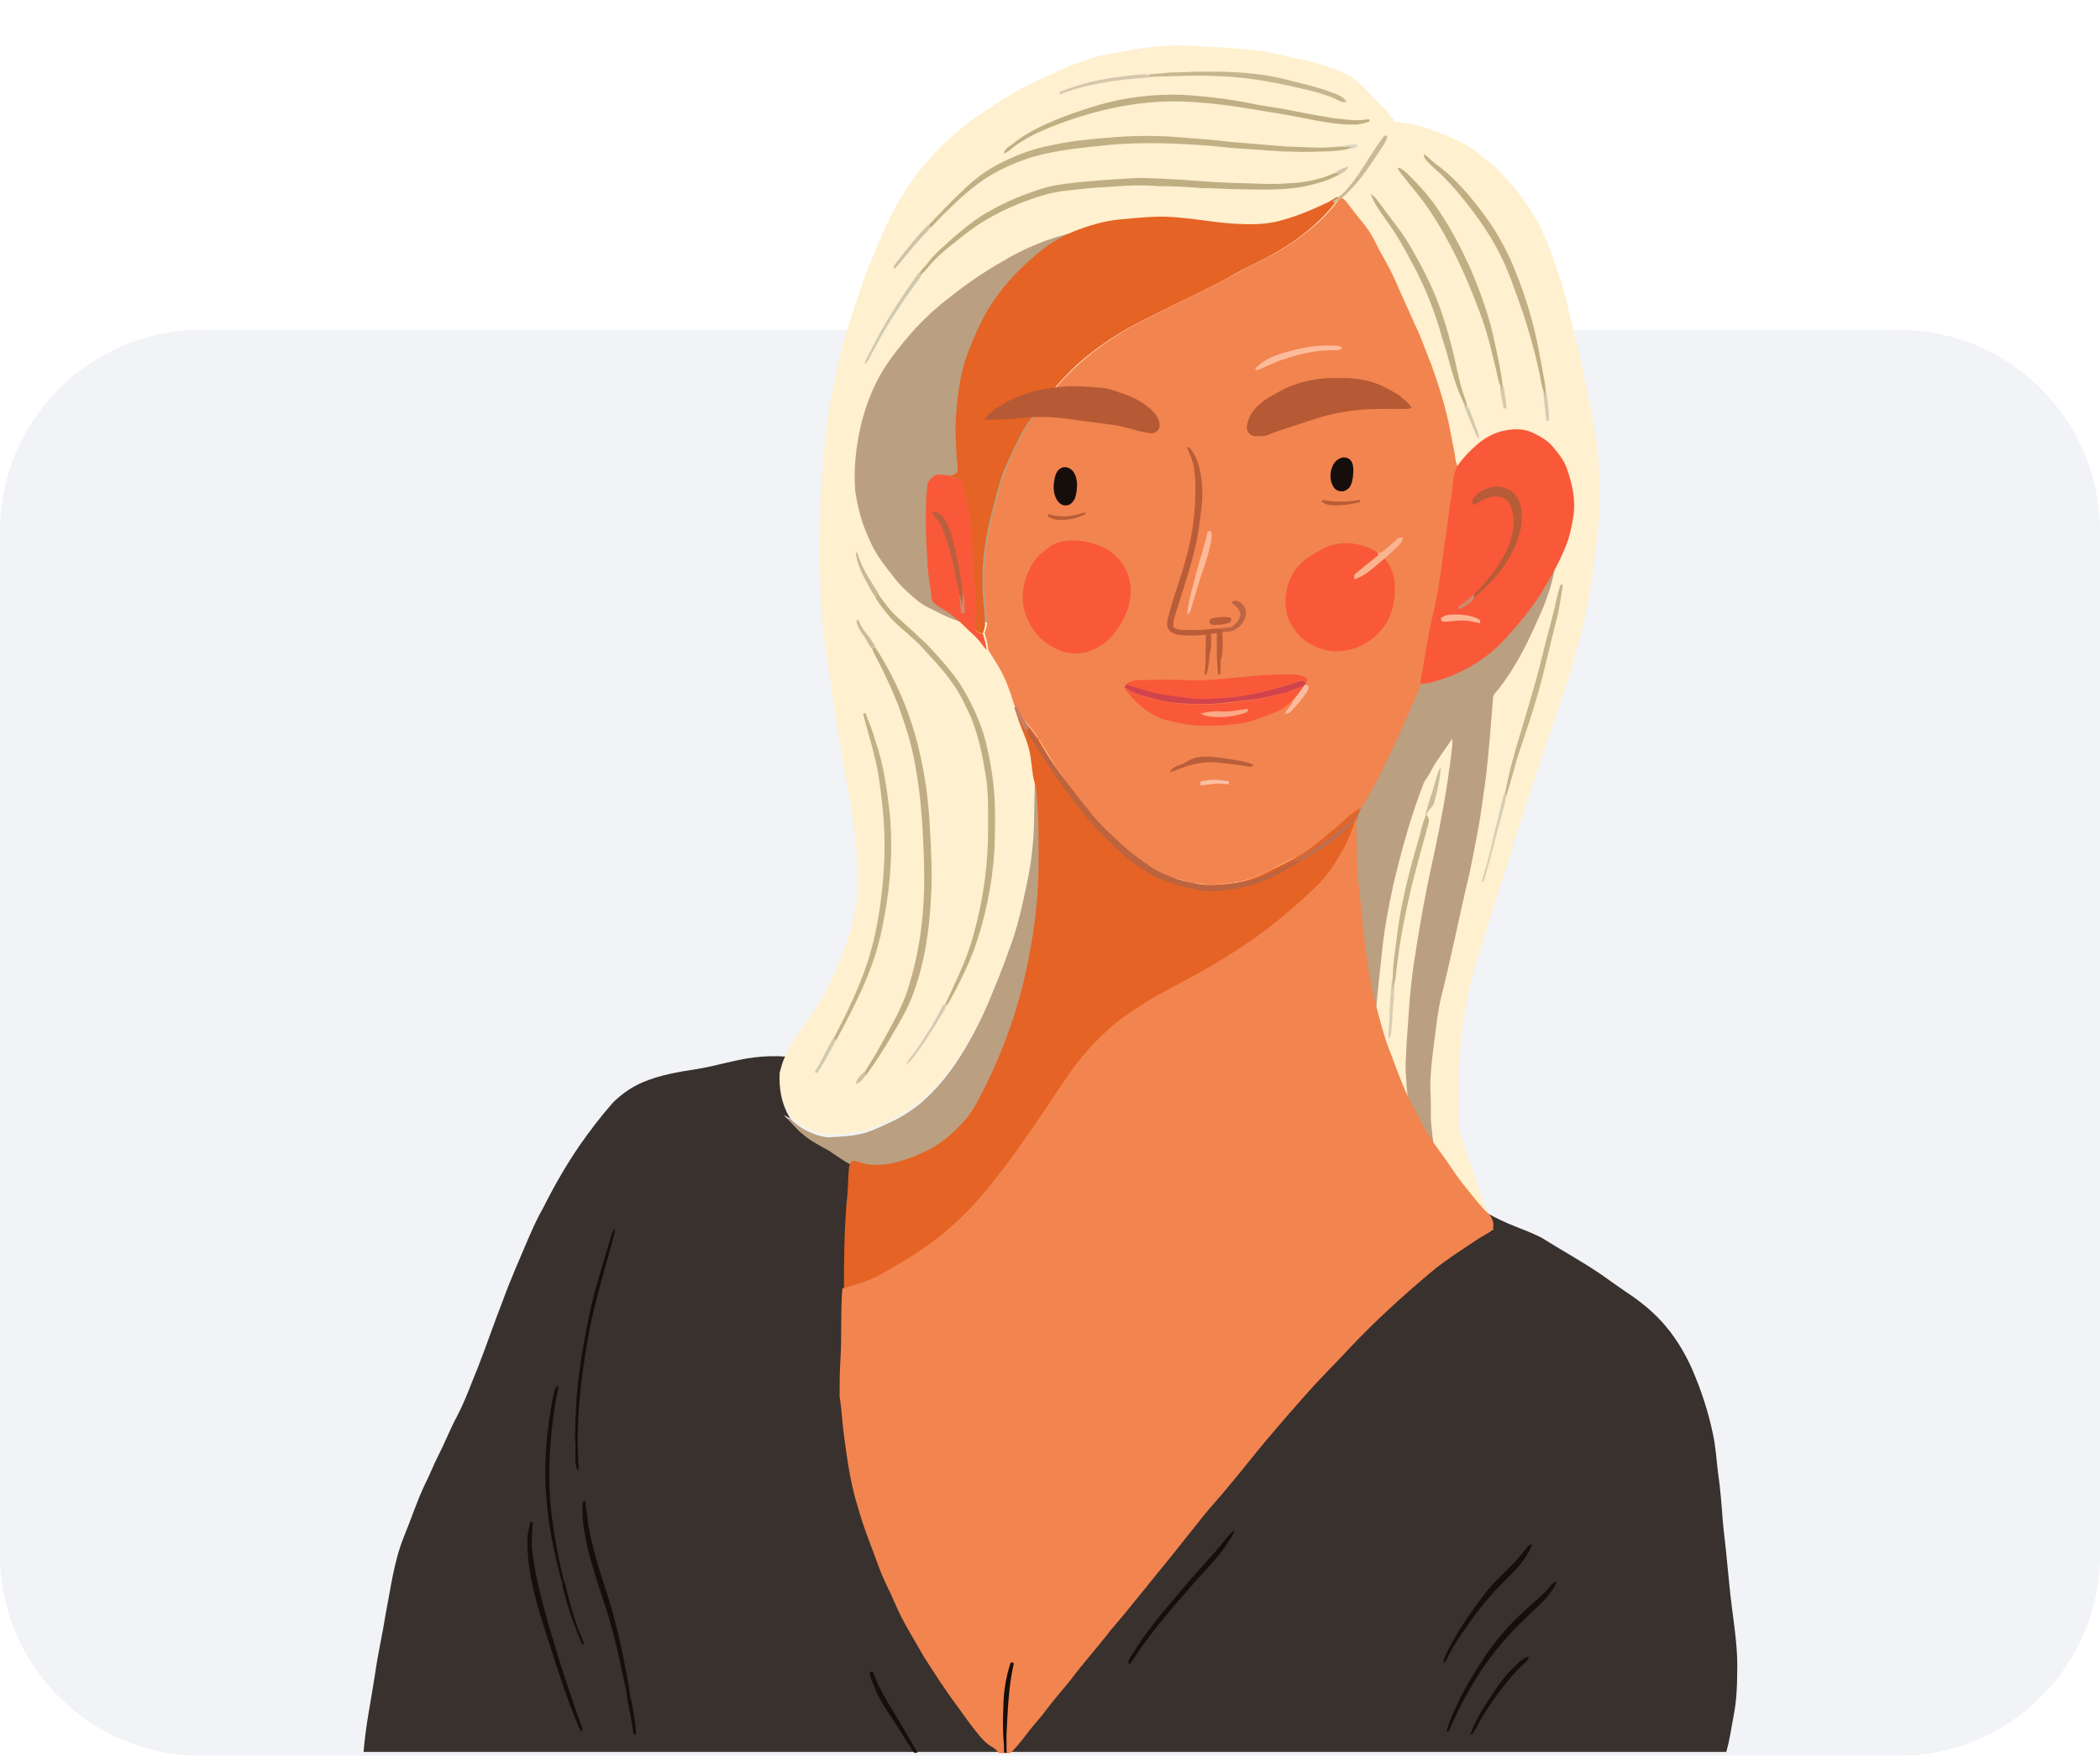 <svg width="268" height="225" viewBox="0 0 268 225" fill="none" xmlns="http://www.w3.org/2000/svg">
<g clip-path="url(#clip0_114_15021)">
<g opacity="0.35">
<path d="M242.3 224.1H25.7C11.5 224.1 0 212.6 0 198.4V67.8C0 53.6 11.5 42.1 25.7 42.1H242.3C256.5 42.1 268 53.6 268 67.8V198.4C268 212.6 256.5 224.1 242.3 224.1Z" fill="#D6DCE5"/>
</g>
<path d="M145.25 6.25C148.05 5.75 150.9 5.7 153.7 5.95C157.5 6.1 161.3 6.35 164.95 7.35C167.5 7.85 170.05 8.5 172.3 9.75C173.2 10.249 173.95 11.05 174.65 11.8C175.75 13.05 177.1 14.1 178.05 15.55C179.2 15.7 180.35 15.8 181.45 16.149C182.35 16.399 183.2 16.799 184.05 17.099C185.05 17.399 185.95 17.95 186.9 18.399C187.75 18.849 188.5 19.45 189.2 20C190.4 20.899 191.5 21.899 192.45 23.049C193.45 24.149 194.35 25.299 195.15 26.549C195.65 27.45 196.3 28.299 196.7 29.25C197.45 30.849 198.1 32.55 198.65 34.249C199.65 36.849 200.15 39.55 200.8 42.249C201.1 43.55 201.55 44.8 201.75 46.15C202.15 48.05 202.55 49.9 202.95 51.8C203.25 53.249 203.4 54.749 203.7 56.249C204.15 59.4 204.2 62.599 204.1 65.799C203.8 69.049 203.35 72.249 202.9 75.499C202.65 77.049 202.3 78.549 202 80.049C201.2 83.049 200.4 85.999 199.4 88.95C197.55 94.45 195.6 99.9 193.85 105.45C193.05 108.2 192.15 110.95 191.25 113.7C190.9 115.15 190.3 116.5 189.95 117.9C189.15 120.55 188.25 123.15 187.6 125.85C187.3 127.35 186.85 128.85 186.75 130.35C186.5 132.3 186.3 134.25 186.15 136.2V141.6C186.15 142.55 186.05 143.55 186.35 144.5C186.9 146.4 187.55 148.3 188.25 150.15C188.65 151.75 189.3 153.3 189.9 154.85C190.1 155.55 190.4 156.25 190.6 156.95L190.15 156.65C190 156.7 189.85 156.7 189.7 156.75C189.35 156 189.05 155.2 188.8 154.4C187.65 153.85 186.45 153.55 185.35 152.95C184.2 152.45 182.9 152.3 181.7 151.9C178.55 151.05 175.35 150.5 172.1 150.15C165.3 149.3 158.45 148.5 151.7 147.35C145.75 146.35 139.8 145.25 133.9 143.75C131.15 143.05 128.45 142.2 125.75 141.3C125.8 142.25 125 142.85 124.4 143.45C122.2 145.4 119.95 147.25 117.6 149C116.95 149.4 116.35 149.95 115.6 150.1C115.05 150.15 114.7 149.75 114.5 149.3C114.35 149.25 114.25 149.2 114.1 149.15C113.65 149.6 112.85 149.65 112.45 149.05C113.4 148.9 114.3 148.65 115.2 148.25C115.4 148.5 115.6 148.85 115.95 148.95C116.75 149.15 117.55 148.6 118.15 148.15C119.45 147.15 120.5 145.95 121.6 144.75C121.9 144.45 122.45 144.5 122.6 144.1C122.95 143.4 123.25 142.7 123.75 142.1C124.9 140.65 125.8 139.05 126.8 137.45C127.9 135.15 128.85 132.7 129.6 130.25C129.7 129.85 130.05 129.6 130.25 129.25C130.5 128.6 130.5 127.85 130.85 127.25C131.3 126.4 131.25 125.4 131.45 124.45C131.95 121.65 132.7 118.85 132.85 115.95C132.95 114.9 133.25 113.9 133.45 112.9C133.55 112.4 133.4 111.9 133.45 111.4C133.55 110.3 133.8 109.2 133.9 108.1C133.95 107.8 133.7 107.6 133.55 107.35H132.85C133.05 105.6 132.85 103.8 132.85 102C132.8 99.35 132.7 96.7 132.65 93.999H132.4C132.25 94.549 132.3 95.15 132.25 95.7C132.1 97.299 132.15 98.9 132.1 100.5C132 103.15 132.1 105.8 131.75 108.45C131.55 110.6 131.05 112.7 130.6 114.8C130.1 116.85 129.6 118.9 128.85 120.85C128.05 123.2 127.1 125.45 126.15 127.75C125.05 130.35 123.75 132.85 122.2 135.15C120.85 137.1 119.3 138.95 117.55 140.5C116.7 141.15 115.8 141.8 114.85 142.35C113.7 142.95 112.5 143.5 111.3 144C109.6 144.65 107.75 144.75 105.9 144.85C105.15 144.85 104.4 144.65 103.75 144.35C102.55 143.9 101.5 143.15 100.65 142.2C99.7 140.55 99.4 138.6 99.5 136.7C99.7 136 99.85 135.3 100.2 134.65C101.25 132.55 102.8 130.75 104.05 128.75C104.85 127.6 105.45 126.35 106.05 125.15C106.7 124 107.1 122.75 107.6 121.55C108.05 120.35 108.45 119.2 108.8 117.95C109.05 116.75 109.3 115.55 109.4 114.3C109.5 111.4 109.4 108.5 109 105.65C108.8 103.6 108.4 101.6 108 99.6C107.3 95.549 106.65 91.499 106.05 87.4C105.4 83.6 104.9 79.749 104.75 75.9C104.7 73.749 104.55 71.6 104.6 69.45C104.7 66.6 104.65 63.8 104.9 60.95C105.1 59.499 105.1 57.999 105.3 56.55C105.55 53.2 106.2 49.9 106.95 46.65C107.45 44.15 108.2 41.749 109 39.349C109.35 38.15 109.85 36.999 110.2 35.749C110.8 34.15 111.45 32.65 112.1 31.049C113.05 28.899 113.95 26.7 115.3 24.75C116.2 23.2 117.3 21.75 118.5 20.45C119.65 19.099 120.9 17.799 122.3 16.7C123.75 15.3 125.6 14.35 127.25 13.149C128.85 12.149 130.45 11.149 132.2 10.399C133.6 9.7 135 9.1 136.4 8.45C137.75 8 139.05 7.45 140.4 7.1C141.95 6.9 143.55 6.45 145.25 6.25Z" fill="#FFF0CF"/>
<path d="M137.1 29.65C137.85 29.45 138.65 29.2 139.45 29.3C138.35 30.05 137 30.35 135.8 30.85C136.1 31.55 136.05 32.3 136.05 33.05C136 34.9 135.9 36.7 135.95 38.55C135.45 47.15 133.4 55.55 132.3 64.05C132 66.15 131.65 68.25 131.25 70.35C130.85 72.4 130.2 74.45 129.25 76.35C128.5 77.8 127.25 79.05 125.6 79.5C123.8 79.95 122 79.25 120.4 78.5C119.2 77.85 117.9 77.4 116.9 76.5C115.8 75.6 114.75 74.6 113.9 73.45C112.75 72 111.6 70.5 110.9 68.75C110 66.85 109.45 64.75 109.15 62.7C108.9 59.85 109.25 56.95 109.9 54.15C110.6 51.3 111.75 48.5 113.45 46.1C115.65 43 118.2 40.2 121.2 37.95C123.25 36.3 125.45 34.8 127.7 33.5C130.65 31.7 133.8 30.4 137.1 29.65ZM184.9 62.1C185.3 62.35 185.45 62.8 185.7 63.15C186.5 64.4 187.1 65.8 187.55 67.2C187.9 68.4 188.35 69.55 188.7 70.75C189.15 72 189.35 73.35 189.8 74.6C190.1 75.55 190.25 76.55 190.6 77.5C190.9 78.25 191.05 79.05 191.15 79.85C191.3 79.65 191.45 79.4 191.6 79.2C191.8 79.15 192 79.15 192.2 79.15C192.4 78.7 192.7 78.25 193.1 77.95C193.8 77.15 194.3 76.25 195 75.5C195.35 75.1 195.55 74.55 195.85 74.15C196.75 73 197.2 71.6 197.95 70.35C198.1 70.05 198.6 69.9 198.85 70.2C199.05 70.35 199 70.6 199 70.8C198.85 71.4 198.5 71.95 198.4 72.6C198 75.05 197.05 77.4 196 79.65C194.7 82.6 193.2 85.45 191.2 88C190.95 88.3 190.6 88.6 190.55 89C190.25 92.6 190 96.2 189.55 99.8C189.25 101.7 189.05 103.6 188.7 105.5C188.2 108.1 187.75 110.75 187.1 113.3C186.05 117.9 185.1 122.55 183.95 127.15C183.55 128.75 183.35 130.45 183.15 132.1C182.9 133.95 182.65 135.85 182.55 137.7C182.5 139.15 182.65 140.6 182.6 142.1C182.55 143.9 183.05 145.65 182.95 147.45C182.85 148 182.05 148.05 181.8 147.65C181.45 147.1 181.2 146.5 181 145.85C180.15 143.15 179.55 140.35 179.45 137.55C179.3 136.15 179.45 134.75 179.5 133.35C179.75 129.95 179.9 126.55 180.4 123.2C180.9 120 181.4 116.8 182.05 113.6C182.55 110.95 183.2 108.3 183.7 105.65C184.4 102.15 184.95 98.65 185.35 95.1V94.25C184.45 95.65 183.4 96.9 182.65 98.35C182.4 98.85 182.1 99.3 181.75 99.8C180.1 104 178.9 108.4 177.85 112.75C177.2 115.7 176.65 118.65 176.35 121.65C175.95 125.45 175.5 129.25 175.3 133.1C175.2 134.8 175.35 136.55 175.2 138.25C175.15 138.65 175.25 139.1 174.9 139.4C174.55 139.8 173.95 139.65 173.65 139.3C173.25 138.75 173.05 138.05 172.8 137.4C171.85 134.4 170.3 131.65 169.2 128.65C168.25 126 167.2 123.35 166.4 120.6C165.6 117.85 165.25 114.95 165.3 112.1C165.35 106.1 166.3 100 168.75 94.5C169.75 92.25 170.9 90.1 172.2 88.05C173.7 85.8 175.4 83.6 177.25 81.6C178.85 79.95 180.55 78.5 182.4 77.2C183.45 76.5 184.55 75.8 185.8 75.55C186.7 75.35 187.6 75.35 188.5 75.6C188.15 74.1 187.9 72.55 187.55 71.05C187.2 69.6 186.8 68.2 186.45 66.75C186.15 65.3 185.45 63.95 184.95 62.55C184.95 62.3 184.9 62.15 184.9 62.1ZM132.35 94.15H132.6C132.6 96.8 132.7 99.45 132.8 102.15C132.8 103.95 132.95 105.7 132.8 107.5H133.5C133.65 107.7 133.9 107.95 133.85 108.25C133.75 109.35 133.55 110.45 133.4 111.55C133.35 112.05 133.5 112.55 133.4 113.05C133.2 114.05 132.9 115.05 132.8 116.1C132.7 119 131.95 121.8 131.4 124.6C131.2 125.55 131.25 126.5 130.8 127.4C130.5 128.05 130.5 128.75 130.2 129.4C130 129.75 129.65 130 129.55 130.4C128.75 132.85 127.85 135.25 126.75 137.6C125.75 139.15 124.85 140.75 123.7 142.25C123.2 142.85 122.9 143.55 122.55 144.25C122.35 144.65 121.85 144.6 121.55 144.9C120.45 146.1 119.4 147.3 118.1 148.3C117.45 148.75 116.7 149.3 115.9 149.1C115.55 149.05 115.35 148.65 115.15 148.4C114.3 148.8 113.35 149.05 112.4 149.2C112.15 149.2 111.85 149.25 111.6 149.25H109.75C108.3 148.8 107.05 147.85 105.8 147C104.65 146.35 103.5 145.8 102.5 144.95C101.55 144.2 100.8 143.2 99.95 142.4C100.25 142.55 100.5 142.7 100.8 142.85C100.75 142.75 100.65 142.6 100.6 142.5C101.45 143.45 102.5 144.2 103.7 144.65C104.4 144.95 105.1 145.15 105.85 145.15C107.65 145.05 109.5 145 111.25 144.3C112.45 143.8 113.65 143.25 114.8 142.65C115.75 142.1 116.65 141.5 117.5 140.8C119.3 139.25 120.85 137.4 122.15 135.45C123.7 133.1 125 130.6 126.1 128.05C127.05 125.75 128 123.5 128.8 121.15C129.55 119.2 130.1 117.15 130.55 115.1C131 113 131.5 110.9 131.7 108.75C132.05 106.1 131.95 103.45 132.05 100.8C132.1 99.2 132.05 97.6 132.2 96C132.25 95.3 132.2 94.7 132.35 94.15Z" fill="#BA9F80"/>
<path d="M220.25 223.701C220.25 223.651 220.25 223.601 220.3 223.601C220.75 222.101 220.95 220.501 221.25 218.951C221.6 217.151 221.7 215.301 221.7 213.451C221.8 210.601 221.35 207.751 221 204.951C220.75 203.051 220.6 201.151 220.4 199.251C220.25 197.501 220 195.751 219.85 194.001C219.7 192.001 219.55 189.951 219.25 187.951C219.05 186.301 218.95 184.601 218.6 183.001C218 180.151 217.1 177.401 215.95 174.751C214.95 172.501 213.65 170.401 212 168.601C210.7 167.201 209.2 166.001 207.6 164.951C206.5 164.201 205.45 163.451 204.4 162.701C201.9 161.001 199.25 159.551 196.7 157.951C195.6 157.401 194.45 156.951 193.3 156.501C192.15 156.051 191 155.501 189.9 154.901C190.1 155.601 190.4 156.301 190.6 157.001L190.15 156.701C190 156.751 189.85 156.751 189.7 156.801C189.35 156.051 189.05 155.251 188.8 154.451C187.65 153.901 186.45 153.601 185.35 153.001C184.2 152.501 182.9 152.351 181.7 151.951C178.55 151.101 175.35 150.551 172.1 150.201C165.3 149.351 158.45 148.551 151.7 147.401C145.75 146.401 139.8 145.301 133.9 143.801C131.15 143.101 128.45 142.251 125.75 141.351C125.8 142.301 125 142.901 124.4 143.501C122.2 145.451 119.95 147.301 117.6 149.051C116.95 149.451 116.35 150.001 115.6 150.151C115.05 150.201 114.7 149.801 114.5 149.351C114.35 149.301 114.25 149.251 114.1 149.201C113.65 149.651 112.85 149.701 112.45 149.101C112.2 149.101 111.9 149.151 111.65 149.151C111.45 149.301 111.25 149.501 110.95 149.501C110.5 149.551 110.15 149.301 109.8 149.151C108.35 148.701 107.1 147.751 105.85 146.901C104.7 146.251 103.55 145.701 102.55 144.851C101.6 144.101 100.85 143.101 100 142.301C100.3 142.451 100.55 142.601 100.85 142.751C100.8 142.651 100.7 142.501 100.65 142.401C99.7 140.751 99.4 138.801 99.5 136.901C99.7 136.201 99.85 135.501 100.2 134.851C98.9 134.751 97.6 134.801 96.3 134.951C93.8 135.251 91.4 136.051 88.9 136.451C86.6 136.801 84.25 137.201 82.1 138.101C80.65 138.701 79.3 139.651 78.2 140.751C76.7 142.451 75.3 144.301 74 146.151C72.25 148.701 70.7 151.401 69.3 154.201C68.6 155.401 68.05 156.651 67.5 157.901C66.35 160.601 65.15 163.301 64.15 166.051C63.05 168.851 62.1 171.701 61 174.501C60.1 176.651 59.35 178.851 58.25 180.901C57.4 182.501 56.75 184.201 55.9 185.851C55.3 187.001 54.85 188.251 54.25 189.401C53.2 191.601 52.45 193.951 51.5 196.251C50.25 199.401 49.85 202.801 49.2 206.101C48.8 208.651 48.2 211.201 47.85 213.751C47.35 217.051 46.65 220.301 46.4 223.601H220.25V223.701Z" fill="#38312D"/>
<path d="M109.75 149.149C110.35 149.099 111 149.149 111.6 149.149C111.4 149.299 111.2 149.499 110.9 149.499C110.5 149.549 110.15 149.299 109.75 149.149Z" fill="#FFF0CF"/>
<path d="M170.6 25.151C170.8 25.151 171.05 25.101 171.25 25.251C171.8 25.601 172.15 26.201 172.55 26.701C173.2 27.601 174 28.451 174.65 29.401C175.2 30.201 175.6 31.101 176.05 31.951C176.8 33.301 177.55 34.601 178.15 36.001C178.95 37.851 179.8 39.651 180.6 41.501C181.4 43.051 181.9 44.751 182.6 46.351C183.65 49.301 184.6 52.251 185.15 55.351C185.3 56.101 185.45 56.901 185.6 57.651C185.7 58.251 185.75 58.901 186 59.501C185.65 60.201 185.55 60.951 185.5 61.701C185.4 63.201 185.05 64.651 184.9 66.151C184.7 67.851 184.4 69.501 184.2 71.201C183.9 73.701 183.45 76.201 182.9 78.651C182.45 80.751 182.15 82.901 181.7 85.051C181.55 85.751 181.45 86.451 181.35 87.151C181.05 88.151 180.55 89.101 180.2 90.051C178.35 94.301 176.45 98.501 174.15 102.501C174 102.701 173.95 102.951 173.75 103.051C172.6 103.601 171.7 104.551 170.75 105.401C170.05 106.001 169.35 106.551 168.65 107.151C167.7 107.901 166.8 108.651 165.75 109.201C164.55 109.801 163.35 110.351 162.2 111.001C160.85 111.751 159.4 112.301 157.9 112.601C156.2 112.801 154.45 113.051 152.75 112.751C151.5 112.601 150.25 112.201 149.05 111.751C147.8 111.301 146.75 110.551 145.65 109.801C144.45 108.951 143.25 108.101 142.15 107.151C141.05 106.301 140.15 105.201 139.3 104.151C138.1 102.651 136.85 101.151 135.85 99.501C135.25 98.551 134.55 97.651 134 96.701C133.35 95.651 132.8 94.551 132.05 93.551C131.55 92.851 130.95 92.251 130.5 91.501C130.25 91.051 129.95 90.701 129.6 90.351C129.25 89.601 129.1 88.701 128.75 87.951C128.2 86.201 127.2 84.651 126.2 83.101C126.15 83.001 126.1 82.901 126.1 82.801C126.05 82.101 125.85 81.451 125.65 80.801C125.8 80.351 126 79.901 125.95 79.451C125.9 77.701 125.6 76.001 125.65 74.251C125.55 71.101 126.1 68.001 126.9 65.001C127.45 62.901 127.9 60.801 128.85 58.851C129.55 57.351 130.2 55.851 131.05 54.451C132.95 51.451 135.2 48.701 137.85 46.301C139.9 44.501 142.15 42.951 144.55 41.601C146.75 40.401 149 39.351 151.25 38.251C153.2 37.251 155.25 36.301 157.2 35.251C159.2 34.001 161.45 33.151 163.45 31.901C165.55 30.651 167.55 29.151 169.25 27.401C169.9 26.651 170.55 26.001 171.05 25.151C170.75 25.251 170.65 25.201 170.6 25.151Z" fill="#F2844F"/>
<path d="M169.4 25.85C169.8 25.65 170.2 25.4 170.6 25.15C170.65 25.2 170.75 25.25 170.8 25.25C170.3 26.1 169.65 26.8 169 27.5C167.3 29.25 165.35 30.75 163.2 32C161.2 33.25 158.95 34.1 156.95 35.35C155 36.4 153 37.35 151 38.35C148.75 39.45 146.5 40.5 144.3 41.7C141.9 43.05 139.65 44.6 137.6 46.4C135 48.8 132.75 51.6 130.8 54.55C129.95 55.95 129.3 57.45 128.6 58.95C127.65 60.9 127.2 63 126.65 65.1C125.85 68.1 125.3 71.25 125.4 74.35C125.35 76.1 125.65 77.8 125.7 79.55C125.75 80 125.55 80.5 125.4 80.9C125 80.7 124.4 80.65 124.35 80.1C124.3 79.4 124.55 78.75 124.55 78.05C124.45 76.15 124.3 74.2 124.15 72.3C124.2 70.6 123.9 68.9 123.85 67.2C123.75 65.7 123.4 64.2 123 62.7C122.85 62.2 122.8 61.6 122.5 61.15C122.25 60.85 121.85 61.1 121.5 61.1V60.7C121.75 60.55 122 60.5 122.2 60.25C122.25 59.65 122.15 59 122.1 58.4C122 56.45 121.85 54.45 122.05 52.5C122.25 50 122.6 47.5 123.5 45.1C124.2 43.2 125 41.4 126 39.65C127.55 37.05 129.6 34.75 131.9 32.8C133.4 31.45 135.15 30.3 137 29.55C138.9 28.8 140.9 28.2 142.95 28C144.55 27.85 146.15 27.7 147.75 27.65C151 27.6 154.25 28.35 157.5 28.55C159.4 28.65 161.35 28.7 163.25 28.2C165.4 27.65 167.4 26.8 169.4 25.85Z" fill="#E56324"/>
<path d="M192 54.95C193.2 54.7 194.55 54.7 195.65 55.25C196.6 55.7 197.55 56.25 198.2 57.05C198.9 57.9 199.65 58.8 200 59.9C200.65 61.8 201.1 63.8 200.8 65.8C200.6 67.2 200.3 68.6 199.75 69.9C198.85 72.1 197.65 74.15 196.4 76.15C195.05 78.2 193.4 80.1 191.75 81.9C189.2 84.55 185.8 86.35 182.25 87.2C181.9 87.25 181.6 87.25 181.25 87.25C181.35 86.55 181.5 85.85 181.6 85.15C182 83 182.3 80.85 182.8 78.75C183.4 76.3 183.8 73.8 184.1 71.3C184.3 69.6 184.6 67.95 184.8 66.25C184.95 64.75 185.3 63.3 185.4 61.8C185.45 61.05 185.6 60.3 185.9 59.6C186.65 58.5 187.6 57.5 188.6 56.65C189.6 55.8 190.8 55.2 192 54.95ZM118.45 61.55C118.7 61.15 119.05 60.85 119.45 60.6C120.15 60.5 120.85 60.7 121.55 60.75V61.15C121.85 61.1 122.3 60.85 122.55 61.2C122.85 61.65 122.9 62.2 123.05 62.75C123.45 64.2 123.8 65.7 123.9 67.25C123.95 68.95 124.25 70.65 124.2 72.35C124.35 74.25 124.55 76.2 124.6 78.1C124.65 78.8 124.4 79.45 124.4 80.15C124.45 80.7 125.05 80.75 125.45 80.95C125.65 81.6 125.85 82.25 125.9 82.95C125.5 82.55 125.2 82 124.8 81.6C124.25 80.95 123.55 80.45 123 79.85C122.35 79.2 121.6 78.55 120.8 78.05C120.2 77.65 119.5 77.35 119.05 76.75C118.75 76.4 118.9 75.9 118.8 75.5C118.6 74.15 118.35 72.8 118.35 71.4C118.15 68.85 118.1 66.3 118.2 63.7C118.3 62.95 118.25 62.2 118.45 61.55Z" fill="#F95939"/>
<path d="M129.55 90.4C129.9 90.75 130.2 91.15 130.45 91.55C130.9 92.3 131.5 92.9 132 93.6C132.75 94.6 133.3 95.7 133.95 96.75C134.55 97.7 135.25 98.6 135.8 99.55C136.8 101.2 138.05 102.7 139.25 104.2C140.15 105.25 141.05 106.35 142.1 107.2C143.2 108.15 144.4 109 145.6 109.85C146.7 110.6 147.75 111.35 149 111.8C150.2 112.25 151.4 112.65 152.7 112.8C154.4 113.05 156.15 112.85 157.85 112.65C159.35 112.35 160.8 111.8 162.15 111.05C163.35 110.45 164.55 109.85 165.7 109.25C166.75 108.7 167.65 107.95 168.6 107.2C169.3 106.6 170 106.05 170.7 105.45C171.65 104.6 172.55 103.65 173.7 103.1C173.6 103.35 173.45 103.6 173.35 103.85C173.15 105 172.75 106.05 172.25 107.1C171.2 109.4 169.85 111.55 168 113.3C165.45 115.75 162.7 118.05 159.85 120.05C157.7 121.5 155.5 122.9 153.25 124.15C151 125.4 148.65 126.55 146.45 127.9C144.65 129.05 142.85 130.2 141.3 131.7C139.55 133.3 138 135.1 136.65 137.05C134.8 139.7 133.1 142.4 131.2 145.05C129.8 147.1 128.35 149.1 126.75 151.05C123.9 154.7 120.45 157.9 116.55 160.3C115.3 161.1 114 161.85 112.7 162.6C111.15 163.5 109.4 163.95 107.7 164.45C107.7 160.75 107.75 157.05 108.05 153.35C108.25 151.95 108.2 150.5 108.35 149.05C108.4 148.7 108.5 148.2 108.95 148.15C109.65 148.25 110.3 148.6 111 148.65C112.3 148.75 113.65 148.6 114.9 148.2C116.35 147.8 117.75 147.15 119.1 146.45C121.35 145.05 123.3 143.15 124.6 140.85C128 134.6 130.4 127.8 131.55 120.8C132.25 117.1 132.55 113.3 132.55 109.55C132.55 106.65 132.55 103.8 132.25 100.9C132.2 100.15 131.85 99.5 131.8 98.75C131.65 97.8 131.6 96.9 131.4 95.95C131.05 94.15 129.95 92.4 129.55 90.4Z" fill="#E56324"/>
<path d="M107.75 183.55C108.15 186.45 108.55 189.4 109.45 192.25C110.2 195 111.3 197.6 112.25 200.25C112.8 201.75 113.6 203.15 114.2 204.6C115.2 207 116.65 209.2 117.9 211.45C119.25 213.55 120.55 215.6 122.05 217.6C122.85 218.7 123.6 219.8 124.45 220.85C125.1 221.7 125.8 222.55 126.75 223.05C127.05 223.2 127.25 223.5 127.5 223.75H128.9C129 223.7 129.05 223.6 129.15 223.55C130.1 222.6 130.9 221.45 131.75 220.4C132.4 219.6 133.1 218.85 133.7 218C134.6 216.8 135.65 215.65 136.6 214.45C138.25 212.25 140.1 210.2 141.8 208C144.3 205.1 146.65 202.05 149.1 199.1C150.6 197.2 152.1 195.35 153.6 193.45C154.6 192.2 155.75 191 156.75 189.75C158.45 187.75 160.05 185.65 161.75 183.65C163.35 181.75 165 179.85 166.65 178C168.4 176 170.3 174.15 172.1 172.2C175.4 168.7 178.95 165.45 182.65 162.35C184.5 160.8 186.6 159.5 188.6 158.15C189.2 157.75 189.9 157.45 190.45 157C190.8 156.25 190.45 155.3 189.85 154.8C188.85 153.9 188.1 152.8 187.25 151.8C186.45 150.85 185.75 149.85 185.05 148.8C184.2 147.5 183.2 146.3 182.4 145C181.75 144 181.25 142.95 180.7 141.9C179.4 139.65 178.5 137.2 177.6 134.75C176.65 132.5 176.1 130.1 175.45 127.75C174.85 125.55 174.6 123.25 174.25 120.95C174 119.3 173.9 117.65 173.7 115.95C173.6 114.45 173.35 112.95 173.25 111.45C173.25 110.1 173.15 108.8 173.15 107.45C173.15 106.25 173.05 105.05 173.15 103.85C172.95 105 172.5 106.05 172.05 107.1C171 109.35 169.65 111.55 167.8 113.3C165.25 115.75 162.5 118.05 159.65 120.05C157.5 121.5 155.3 122.9 153.05 124.15C150.8 125.4 148.45 126.55 146.25 127.9C144.45 129.05 142.65 130.2 141.1 131.7C139.35 133.3 137.8 135.1 136.45 137.05C134.6 139.7 132.9 142.4 131 145.05C129.6 147.1 128.15 149.1 126.55 151.05C123.7 154.7 120.25 157.9 116.35 160.3C115.1 161.1 113.8 161.85 112.5 162.6C110.95 163.5 109.2 163.95 107.5 164.45C107.25 167.5 107.45 170.6 107.25 173.65C107.15 175.2 107.15 176.75 107.15 178.25C107.45 180.1 107.5 181.85 107.75 183.55Z" fill="#F2844F"/>
<path d="M147.7 9.401C148.3 9.401 148.9 9.251 149.5 9.251C150.95 9.251 152.4 9.101 153.9 9.151C157.2 9.101 160.55 9.301 163.75 10.051C165.95 10.601 168.15 11.101 170.25 11.901C170.85 12.151 171.55 12.401 171.85 13.051C171.1 13.101 170.55 12.651 169.9 12.401C167.95 11.651 165.85 11.251 163.85 10.801C160.95 10.201 157.95 9.751 154.95 9.701C152.75 9.601 150.5 9.701 148.3 9.751C147.6 9.701 146.9 9.751 146.2 9.751C146.35 9.701 146.5 9.601 146.65 9.551C146.95 9.401 147.35 9.451 147.7 9.401Z" fill="#C5B68E"/>
<path d="M143.65 9.7C144.65 9.6 145.6 9.45 146.6 9.5C146.45 9.55 146.3 9.65 146.15 9.7H148.25C147.8 9.9 147.3 9.8 146.85 9.85C143.75 10.1 140.65 10.4 137.65 11.25C136.8 11.45 136 11.8 135.2 12.05C135.2 11.95 135.25 11.8 135.25 11.75C137.9 10.6 140.8 10.05 143.65 9.7Z" fill="#D4C7AB"/>
<path d="M142.85 12.75C146.35 12.05 149.9 11.9 153.45 12.3C155.45 12.5 157.45 12.75 159.4 13.15C160.75 13.45 162.15 13.65 163.5 13.85C165.75 14.3 168.05 14.75 170.3 15.1C171.75 15.25 173.25 15.5 174.7 15.2C174.75 15.3 174.75 15.4 174.8 15.5C174.2 15.7 173.55 15.9 172.9 15.9C170.4 15.95 167.9 15.35 165.45 14.9C163.8 14.55 162.2 14.35 160.55 14.05C157.3 13.5 154 13.05 150.7 12.95C144.85 12.8 139.05 14.2 133.65 16.4C132.1 17.05 130.6 17.8 129.25 18.85C128.9 19.15 128.55 19.45 128.1 19.6C128.2 18.95 128.85 18.7 129.25 18.35C131.35 16.65 133.9 15.6 136.4 14.65C138.5 13.9 140.65 13.2 142.85 12.75Z" fill="#C1AF84"/>
<path d="M141.1 17.599C144.35 17.299 147.6 17.249 150.85 17.549C152.85 17.699 154.9 17.849 156.9 18.099C159.3 18.299 161.75 18.499 164.15 18.699C165.5 18.749 166.9 18.799 168.25 18.849C169.25 18.849 170.25 18.749 171.25 18.699H172.65C172.5 18.799 172.35 18.849 172.25 18.949C171.5 19.199 170.7 19.199 169.9 19.299C168.2 19.349 166.55 19.449 164.85 19.349C162.85 19.349 160.8 19.099 158.8 18.999C156.85 18.899 154.9 18.599 152.95 18.499C149.15 18.249 145.3 18.149 141.5 18.499C138.3 18.849 135.05 19.099 131.9 19.999C129.9 20.599 127.95 21.449 126.2 22.499C124.3 23.699 122.6 25.199 121 26.799C120.2 27.499 119.55 28.299 118.8 29.049L118.5 28.749C120.05 27.099 121.65 25.449 123.3 23.899C124.85 22.449 126.6 21.249 128.55 20.399C130.25 19.599 132 18.949 133.9 18.599C136.25 18.049 138.65 17.799 141.1 17.599Z" fill="#C2B085"/>
<path d="M176.65 17.351C176.75 17.351 176.95 17.301 177.05 17.301C177 17.651 176.9 18.001 176.7 18.301C175.45 20.201 174.25 22.101 172.75 23.801C172 24.601 171.2 25.451 170.2 25.901C170.15 25.851 170.1 25.751 170.1 25.651C170.85 25.151 171.6 24.601 172.15 23.851C173.85 21.851 175 19.451 176.65 17.351Z" fill="#C7BA95"/>
<path d="M171.25 18.699C171.9 18.449 172.55 18.449 173.2 18.449C173.25 18.999 172.55 18.899 172.2 18.999C172.35 18.899 172.5 18.849 172.6 18.749C172.15 18.699 171.7 18.699 171.25 18.699Z" fill="#DDD5C1"/>
<path d="M181.7 19.65C182.25 20 182.65 20.5 183.2 20.9C185.75 22.75 187.8 25.2 189.65 27.75C191.05 29.65 192.2 31.8 193.15 34C194.2 36.6 195.15 39.3 195.8 42.05C196.2 43.65 196.5 45.3 196.8 46.95C197 48 197.2 49.05 197.3 50.15C197.3 50.5 197.3 50.85 197.25 51.2C197.2 50.75 197.15 50.3 196.95 49.85C196.65 49 196.6 48.05 196.35 47.15C195.85 44.75 195.15 42.4 194.4 40.05C193.45 37.4 192.6 34.7 191.3 32.2C190.15 29.95 188.7 27.9 187.15 25.9C186.1 24.6 185.05 23.35 183.85 22.2C183.2 21.6 182.45 21 181.9 20.3C181.7 20.1 181.75 19.85 181.7 19.65Z" fill="#C1AE83"/>
<path d="M170.3 22.151C170.8 21.701 171.4 21.401 172.1 21.301C171.85 21.851 171.25 22.101 170.75 22.401V22.101C170.6 22.101 170.45 22.101 170.3 22.151Z" fill="#D3C7AD"/>
<path d="M178.35 21.4C178.9 21.45 179.3 21.9 179.7 22.25C180.95 23.5 182.15 24.75 183.15 26.2C185 28.8 186.45 31.6 187.75 34.5C189.05 37.55 190.15 40.7 190.8 43.9C191.15 45.6 191.55 47.35 191.75 49.05C191.75 49.5 191.75 49.95 191.7 50.4C191.65 49.95 191.6 49.5 191.4 49.05C191.15 48.5 191.1 47.85 190.95 47.3C190.35 44.75 189.75 42.2 188.8 39.75C187.1 35.15 185.05 30.7 182.3 26.65C181.4 25.3 180.35 24.1 179.35 22.85C179.05 22.35 178.55 22 178.35 21.4Z" fill="#C1AF84"/>
<path d="M164.2 23.401C166.3 23.351 168.4 22.951 170.3 22.101C170.45 22.101 170.6 22.101 170.75 22.051V22.351C169.35 23.151 167.75 23.501 166.2 23.851C163.55 24.301 160.8 24.201 158.1 24.151C156.5 24.151 154.9 24.001 153.3 24.001C151.45 23.851 149.55 23.751 147.7 23.751C145.9 23.601 144.05 23.651 142.25 23.801C140.9 23.901 139.6 23.951 138.25 24.101C136.5 24.301 134.75 24.401 133.05 24.951C130.85 25.601 128.75 26.451 126.75 27.551C124.7 28.601 122.95 30.051 121.2 31.451C120.3 32.201 119.4 32.951 118.65 33.851C118.35 34.251 118 34.651 117.6 35.001C117.45 35.101 117.35 35.201 117.2 35.251C117.3 35.051 117.4 34.801 117.5 34.601C117.8 34.201 118.15 33.901 118.45 33.501C119.3 32.351 120.4 31.501 121.4 30.551C123 29.201 124.6 27.801 126.45 26.851C128.5 25.701 130.65 24.801 132.9 24.101C134.8 23.501 136.8 23.351 138.8 23.151C141.05 22.951 143.3 22.801 145.55 22.701C147.4 22.751 149.2 22.851 151.05 22.951C153.85 23.201 156.6 23.351 159.4 23.401C161.05 23.451 162.65 23.551 164.2 23.401Z" fill="#C0AE83"/>
<path d="M174.95 24.75C175.45 25.05 175.8 25.6 176.15 26.05C177.35 27.75 178.7 29.3 179.75 31.05C181.55 34.1 183.2 37.3 184.25 40.7C184.65 41.95 185 43.2 185.3 44.4C185.8 46.3 186.1 48.25 186.7 50.1C186.85 50.6 187.1 51.1 187.2 51.65V52.2C187.05 51.85 186.85 51.55 186.7 51.2C185.45 48.65 184.95 45.85 184.05 43.15C183.15 39.85 181.9 36.65 180.25 33.65C179.25 31.75 178.2 29.85 176.9 28.1C176.25 27.1 175.35 26.05 174.95 24.75Z" fill="#C1AF84"/>
<path d="M114.2 33.749C115.55 32.049 116.9 30.249 118.45 28.699L118.75 28.999C118.45 29.449 118.05 29.849 117.7 30.199C116.95 30.999 116.3 31.799 115.6 32.649C115.1 33.199 114.7 33.849 114.1 34.349C114 34.099 114.05 33.899 114.2 33.749Z" fill="#CDC3A7"/>
<path d="M116.75 35.5C116.95 35.2 117.2 34.85 117.55 34.65C117.45 34.85 117.35 35.05 117.25 35.3C117.4 35.2 117.5 35.15 117.65 35.05C117.4 35.5 117.1 35.9 116.8 36.3C114.7 39.15 112.8 42.1 111.2 45.25C110.95 45.65 110.8 46.2 110.35 46.45C110.4 46.15 110.55 45.85 110.7 45.55C111.4 44.3 111.95 43 112.7 41.8C113.95 39.55 115.35 37.5 116.75 35.5Z" fill="#D0C9AE"/>
<path d="M164.5 44.851C166.05 44.401 167.7 44.101 169.35 44.101C170 44.101 170.7 44.051 171.3 44.351C171.15 44.551 170.95 44.751 170.65 44.701C168.35 44.601 166.05 45.101 163.85 45.851C162.7 46.201 161.6 46.801 160.45 47.251C160.4 47.201 160.25 47.151 160.15 47.101C161.3 45.801 162.95 45.251 164.5 44.851Z" fill="#FDBB9C"/>
<path d="M163.85 49.65C166.05 48.6 168.55 48.15 170.95 48.25C173.1 48.2 175.25 48.55 177.15 49.65C177.75 50 178.35 50.25 178.85 50.7C179.3 51.1 179.85 51.5 180.15 52.05C179.9 52.15 179.7 52.2 179.45 52.2C176.85 52.2 174.2 52.1 171.65 52.55C169.45 52.85 167.4 53.6 165.3 54.3C164.15 54.7 162.95 55 161.85 55.5C161.3 55.75 160.7 55.65 160.15 55.65C159.5 55.65 158.95 54.95 159.15 54.3C159.3 53.05 160.15 52.05 161.1 51.3C161.95 50.6 162.95 50.2 163.85 49.65Z" fill="#B65A35"/>
<path d="M191.45 49.1C191.65 49.5 191.7 50 191.75 50.45C191.8 50 191.8 49.55 191.8 49.1C192 49.65 192 50.2 192.1 50.75C192.2 51.2 192.25 51.65 192.25 52.15C192.15 52.15 192 52.1 191.9 52.1C191.75 51.05 191.4 50.1 191.45 49.1Z" fill="#D3C7AD"/>
<path d="M131.4 50.099C132.75 49.649 134.2 49.499 135.65 49.349C137.3 49.199 138.95 49.349 140.6 49.499C141.75 49.599 142.8 50.099 143.9 50.449C145.05 50.899 146.15 51.549 147.05 52.399C147.55 52.899 148 53.549 148 54.299C148 54.849 147.5 55.349 146.9 55.299C145.25 55.149 143.75 54.449 142.15 54.249C140.05 53.949 137.9 53.699 135.8 53.399C134.35 53.199 132.85 53.199 131.35 53.249C130.25 53.349 129.15 53.499 128 53.549C127.2 53.549 126.35 53.599 125.55 53.549C127.05 51.849 129.2 50.799 131.4 50.099Z" fill="#B65A35"/>
<path d="M196.95 49.75C197.15 50.15 197.2 50.65 197.25 51.1C197.3 50.75 197.3 50.4 197.3 50.05C197.5 50.6 197.5 51.15 197.55 51.7C197.65 52.4 197.7 53.05 197.65 53.75C197.6 53.75 197.45 53.7 197.35 53.7C197.25 52.4 197 51.1 196.95 49.75Z" fill="#D3CAB3"/>
<path d="M186.75 51.301C186.95 51.601 187.1 51.951 187.25 52.301V51.751C187.65 52.401 187.8 53.101 188.1 53.801C188.35 54.551 188.7 55.251 188.8 56.001C188.3 55.701 188.25 55.051 188 54.601C187.6 53.501 187 52.451 186.75 51.301Z" fill="#D3CAAE"/>
<path d="M171.3 58.401C171.8 58.301 172.35 58.551 172.55 59.051C172.8 59.651 172.7 60.351 172.65 60.951C172.55 61.551 172.4 62.251 171.8 62.551C171.25 62.901 170.45 62.651 170.15 62.101C169.65 61.251 169.7 60.151 170.15 59.301C170.4 58.851 170.85 58.501 171.3 58.401ZM135.4 59.751C135.85 59.501 136.45 59.651 136.8 60.001C137.25 60.451 137.4 61.101 137.45 61.701C137.45 62.301 137.4 62.951 137.2 63.551C137 64.051 136.5 64.601 135.9 64.501C135.4 64.501 135 64.051 134.8 63.651C134.4 62.851 134.4 61.901 134.6 61.051C134.7 60.551 134.9 60.001 135.4 59.751Z" fill="#160E0B"/>
<path d="M188.1 63.5C188.75 62.7 189.8 62.2 190.85 62.1C191.85 62.05 192.9 62.45 193.5 63.3C194.1 64.15 194.25 65.25 194.2 66.3C194.15 67.8 193.65 69.2 192.95 70.55C191.8 72.85 189.95 74.7 188 76.45C188.05 76.25 188.05 76.05 188.1 75.9C189.8 74.1 191.5 72.15 192.45 69.85C193.05 68.4 193.4 66.75 193 65.2C192.85 64.6 192.55 63.95 191.95 63.65C191.3 63.25 190.5 63.3 189.85 63.55C189.2 63.75 188.7 64.2 188.1 64.45C187.7 64.2 187.95 63.75 188.1 63.5Z" fill="#B75C37"/>
<path d="M168.7 63.851C169.25 63.801 169.75 64.001 170.3 64.001C171.4 64.051 172.45 64.001 173.55 63.801V64.101C172.55 64.351 171.5 64.501 170.45 64.501C169.9 64.501 169.3 64.451 168.85 64.151C168.7 64.101 168.65 64.001 168.7 63.851Z" fill="#B95D38"/>
<path d="M119 65.3C119.75 65.25 120.3 65.85 120.7 66.45C121.35 67.6 121.6 68.9 121.9 70.15C122.3 71.95 122.7 73.8 122.85 75.65C122.85 76.25 122.8 76.85 122.8 77.5C122.7 76.95 122.6 76.35 122.45 75.8C121.8 72.75 121.3 69.65 119.95 66.8C119.7 66.3 119.05 65.95 119 65.3Z" fill="#BC5F3F"/>
<path d="M133.75 65.6C135.3 66.1 137 65.95 138.5 65.35C138.5 65.45 138.45 65.6 138.45 65.65C137.4 66.2 136.25 66.4 135.05 66.35C134.6 66.35 134.15 66.15 133.75 65.95V65.6Z" fill="#B95D38"/>
<path d="M154.15 67.801H154.55C154.75 68.451 154.55 69.151 154.4 69.851C154.1 71.151 153.65 72.451 153.2 73.751C152.8 75.001 152.45 76.251 152.05 77.551C151.95 77.851 151.9 78.301 151.5 78.401C151.65 76.701 152.2 75.001 152.6 73.351C153.1 71.451 153.7 69.651 154.15 67.801Z" fill="#FDB998"/>
<path d="M178.25 68.85C178.45 68.6 178.8 68.65 179.05 68.6C179.05 69.05 178.7 69.4 178.4 69.7C177.85 70.25 177.3 70.75 176.7 71.3C175.45 72.25 174.35 73.5 172.85 73.95C172.85 73.7 172.7 73.4 173 73.2C173.95 72.35 175 71.6 175.95 70.8C175.9 70.75 175.8 70.6 175.75 70.55H176.25C176.95 70 177.6 69.45 178.25 68.85Z" fill="#FBB490"/>
<path d="M135.95 69.05C137.7 68.8 139.5 69.25 141.1 70C142.3 70.7 143.35 71.8 143.85 73.1C144.65 75 144.3 77.25 143.35 79.05C142.45 80.8 141.05 82.4 139.15 83.05C137.8 83.6 136.2 83.5 134.9 82.85C133.25 82.15 131.9 80.8 131.2 79.15C130.55 77.85 130.35 76.35 130.65 74.9C130.9 73.55 131.45 72.25 132.3 71.2C132.75 70.65 133.4 70.25 133.95 69.8C134.45 69.4 135.2 69.15 135.95 69.05ZM170.3 69.5C171.85 69.1 173.45 69.4 174.9 70C175.2 70.15 175.55 70.25 175.75 70.55C175.8 70.6 175.9 70.75 175.95 70.8C174.95 71.6 173.95 72.4 173 73.2C172.7 73.35 172.85 73.7 172.85 73.95C174.4 73.45 175.5 72.25 176.7 71.3C177.5 72.25 178 73.4 178 74.65C178.1 76.65 177.65 78.75 176.35 80.3C175.25 81.65 173.75 82.65 172 82.95C169.9 83.5 167.55 82.75 165.95 81.25C165.15 80.4 164.45 79.35 164.2 78.2C163.8 76.35 164.2 74.35 165.25 72.8C165.85 71.95 166.7 71.25 167.6 70.75C168.5 70.25 169.3 69.65 170.3 69.5Z" fill="#F95939"/>
<path d="M109.2 70.35C109.3 70.5 109.45 70.65 109.5 70.8C110.05 72.65 111.15 74.2 112.15 75.8L111.75 76.2C111.35 75.75 111.05 75.15 110.75 74.6C110.05 73.3 109.3 71.9 109.2 70.35Z" fill="#C7B992"/>
<path d="M199.15 74.65C199.25 74.65 199.4 74.6 199.45 74.6C199.2 76.2 199 77.85 198.55 79.45C197.75 82.55 197.1 85.7 196.2 88.75C195.45 91.4 194.55 93.95 193.7 96.55C193.15 98.3 192.75 100.1 192.15 101.85C192.15 101.6 192.1 101.35 192.1 101.1C192.6 98.4 193.35 95.8 194.15 93.2C195.05 90.15 196 87.1 196.75 84C197.35 81.45 198.1 79 198.65 76.45C198.8 75.8 198.95 75.2 199.15 74.65Z" fill="#C5B38B"/>
<path d="M122.85 75.65C123.15 76.5 123.1 77.4 123.1 78.25H122.65C122.65 77.45 122.45 76.65 122.45 75.8C122.6 76.35 122.7 76.9 122.8 77.5C122.8 76.9 122.85 76.3 122.85 75.65Z" fill="#CA8D77"/>
<path d="M111.7 76.25L112.1 75.85C112.85 76.9 113.6 77.95 114.55 78.8C115.85 79.95 117.15 81.15 118.4 82.35C120.1 84.2 121.85 86.05 123.1 88.25C124.1 90 124.95 91.85 125.55 93.75C126.25 96.25 126.7 98.85 126.9 101.45C127.05 103.85 127 106.25 126.9 108.65C126.6 113.05 125.7 117.4 124.2 121.5C123.5 123.3 122.65 125 121.75 126.75C121.45 127.25 121.25 127.75 120.9 128.2C120.8 128.3 120.65 128.4 120.55 128.5C120.55 128.4 120.6 128.25 120.65 128.15C122 125.2 123.5 122.25 124.3 119.05C125.55 114.6 126.15 109.95 126.1 105.3C126.1 103.2 126.15 101.05 125.8 99C125.4 96.5 124.9 94 123.95 91.65C123.25 90.1 122.55 88.55 121.55 87.2C120.4 85.5 118.95 84.05 117.6 82.55C117.1 81.95 116.45 81.5 115.9 80.95C115.05 80.15 114.1 79.45 113.4 78.55C112.75 77.8 112.2 77.05 111.7 76.25Z" fill="#C1AF84"/>
<path d="M186.15 77.4C186.9 76.95 187.5 76.35 188.15 75.85C188.1 76.05 188.1 76.25 188.05 76.4C188.05 76.55 187.9 76.65 187.8 76.75C187.3 77.2 186.75 77.55 186.1 77.75C186.1 77.65 186.1 77.5 186.15 77.4Z" fill="#CA8C70"/>
<path d="M157.15 76.9C157.45 76.55 157.95 76.65 158.3 76.9C158.8 77.2 159.1 77.85 159 78.45C158.85 79.35 158.25 80.05 157.45 80.45C156.95 80.65 156.4 80.6 155.85 80.7C156 80.6 156.15 80.45 156.25 80.35C156.05 80.3 155.9 80.2 155.75 80.15C156.2 80.1 156.6 80.15 157.05 80.05C157.65 79.7 158.25 79.15 158.3 78.4C158.25 77.75 157.6 77.3 157.15 76.9Z" fill="#BD6543"/>
<path d="M183.85 78.9C184.2 78.65 184.65 78.45 185.1 78.45C186.4 78.4 187.8 78.45 188.9 79.15V79.55C188.2 79.4 187.5 79.2 186.75 79.2C185.95 79.15 185.15 79.35 184.3 79.35C184 79.4 183.95 79.1 183.85 78.9Z" fill="#FDB694"/>
<path d="M155.1 78.849C155.75 78.749 156.5 78.649 157.15 78.899C157.1 79.149 157.15 79.449 156.85 79.499C156.2 79.699 155.45 79.799 154.75 79.749C154.45 79.749 154.25 79.399 154.4 79.149C154.5 78.899 154.85 78.899 155.1 78.849Z" fill="#BA5D37"/>
<path d="M109.3 79.15H109.6C110 80.5 111.2 81.35 111.75 82.65C111.6 82.6 111.5 82.6 111.35 82.55V82.9C110.95 82.45 110.7 81.9 110.4 81.4C109.95 80.75 109.35 80.05 109.3 79.15Z" fill="#CABD9D"/>
<path d="M111.35 82.6C111.5 82.65 111.6 82.65 111.75 82.7C114.6 87.1 116.6 92.05 117.6 97.15C118.25 100.1 118.55 103.1 118.7 106.15C118.85 109 119 111.9 118.8 114.75C118.6 118.75 118 122.75 116.65 126.55C115.95 128.5 114.9 130.35 113.85 132.1C112.85 133.85 111.75 135.55 110.55 137.2H110.25L110.4 136.75C111.05 135.65 111.8 134.55 112.4 133.4C113.85 130.75 115.45 128.1 116.2 125.1C117.5 120.7 118 116.05 117.95 111.45C117.85 106.85 117.65 102.2 116.8 97.65C116.35 95.05 115.55 92.55 114.65 90.05C113.85 88.05 112.95 86.05 111.95 84.15C111.75 83.75 111.5 83.35 111.35 82.95V82.6Z" fill="#C0AD83"/>
<path d="M156.25 80.401C156.05 80.351 155.9 80.251 155.75 80.201C155.1 80.201 154.5 80.301 153.85 80.351C152.85 80.451 151.85 80.401 150.8 80.401C150.4 80.401 150.05 80.251 149.75 80.051C149.75 79.601 149.75 79.151 149.9 78.751C151.05 74.901 152.5 71.101 153.05 67.051C153.3 65.151 153.6 63.251 153.35 61.351C153.2 59.951 152.85 58.451 151.95 57.301C151.85 57.101 151.6 57.101 151.45 57.051C151.8 57.851 152.2 58.701 152.35 59.551C152.6 61.201 152.6 62.851 152.5 64.501C152.35 66.751 152 68.951 151.4 71.101C150.8 73.501 149.85 75.801 149.25 78.151C149.1 78.851 148.7 79.651 149.15 80.351C149.65 81.051 150.6 81.051 151.35 81.101C152.2 81.151 153.05 81.101 153.9 81.001C153.9 82.001 153.85 83.051 153.85 84.051C153.85 84.751 153.8 85.401 153.7 86.101C153.75 86.101 153.9 86.051 154 86.001C154.2 85.201 154.35 84.401 154.35 83.601C154.6 82.701 154.6 81.801 154.55 80.901C154.8 80.851 155.05 80.851 155.3 80.801C155.3 81.351 155.25 81.951 155.3 82.501C155.25 83.701 155.35 84.851 155.45 86.051C155.5 86.051 155.65 86.101 155.75 86.101C155.75 85.501 155.8 84.901 155.75 84.301C155.9 84.001 155.95 83.701 156 83.401C156.05 82.551 156.05 81.651 156 80.801C155.95 80.651 156.1 80.551 156.25 80.401Z" fill="#B95D38"/>
<path d="M153.15 86.849C157.2 86.649 161.25 85.949 165.35 86.099C165.85 86.149 166.3 86.249 166.7 86.549C166.9 86.749 166.75 87.049 166.65 87.249C166.45 87.099 166.25 86.799 165.95 86.899C165.3 87.049 164.7 87.349 164.1 87.499C161.8 88.149 159.5 88.749 157.1 88.999C155.3 89.199 153.45 89.399 151.65 89.099C150.05 88.849 148.4 88.799 146.85 88.299C145.8 87.999 144.8 87.699 143.75 87.349C144.4 86.649 145.45 86.799 146.25 86.799C148.6 86.699 150.85 86.799 153.15 86.849Z" fill="#F95939"/>
<path d="M166 86.901C166.3 86.801 166.5 87.101 166.7 87.251L166.6 87.351L166.35 87.601C165.5 87.801 164.75 88.301 163.85 88.451C162.6 88.701 161.4 89.101 160.1 89.251C158.1 89.451 156.1 89.801 154.1 89.851C151.65 89.851 149.15 89.851 146.8 89.051C146.3 88.901 145.8 88.801 145.3 88.651C144.65 88.451 144.1 88.101 143.5 87.751C143.6 87.601 143.65 87.451 143.8 87.351C144.8 87.701 145.85 88.001 146.9 88.301C148.45 88.751 150.1 88.851 151.7 89.101C153.5 89.351 155.35 89.151 157.15 89.001C159.55 88.751 161.85 88.151 164.15 87.501C164.75 87.351 165.35 87.051 166 86.901Z" fill="#D1444D"/>
<path d="M166.35 87.6C166.4 87.5 166.5 87.4 166.6 87.35C166.75 87.45 166.85 87.5 167 87.6C167 87.9 166.9 88.2 166.7 88.45C166.1 89.3 165.45 90.1 164.7 90.85C164.5 91.05 164.25 91.05 164 91.1C164.2 90.45 164.9 90.1 165 89.4C165.45 88.8 165.95 88.2 166.35 87.6Z" fill="#FBBB9E"/>
<path d="M163.85 88.45C164.7 88.25 165.45 87.75 166.35 87.6C165.95 88.2 165.5 88.8 165 89.4C164.35 89.9 163.8 90.5 163 90.8C161.3 91.45 159.65 92.25 157.8 92.4C155.25 92.7 152.6 92.8 150.1 92.2C149.25 92 148.35 91.85 147.6 91.45C145.95 90.6 144.55 89.35 143.5 87.8C144.1 88.1 144.65 88.5 145.3 88.7C145.8 88.85 146.3 88.95 146.8 89.1C149.15 89.9 151.65 89.9 154.1 89.9C156.1 89.9 158.1 89.55 160.1 89.3C161.4 89.1 162.6 88.7 163.85 88.45Z" fill="#F95939"/>
<path d="M129.45 90.25H129.8C130.2 90.95 130.6 91.7 131.05 92.4C131.15 92.55 131.25 92.7 131.25 92.9C131.2 93.05 131.1 93.2 131 93.35C130.7 93 130.5 92.6 130.25 92.2C130 91.6 129.6 91 129.45 90.25Z" fill="#C77F63"/>
<path d="M155.75 90.799C156.95 90.899 158.15 90.599 159.3 90.449C159.25 90.649 159.25 90.899 159 90.949C157.7 91.399 156.3 91.599 154.9 91.499C154.35 91.449 153.7 91.399 153.25 91.049C154.1 90.899 154.9 90.699 155.75 90.799Z" fill="#FBAA87"/>
<path d="M110.15 91.1C110.25 91.05 110.35 91.05 110.45 91C110.85 92.15 111.4 93.3 111.7 94.5C112.75 97.5 113.2 100.7 113.55 103.85C114.05 109.15 113.5 114.5 112.3 119.7C111.2 124.35 108.95 128.6 106.7 132.8L106.4 132.5C108.15 129.15 109.85 125.7 110.95 122.05C112.05 118.4 112.55 114.6 112.8 110.8C113.05 107.05 112.75 103.3 112.2 99.55C111.8 96.65 110.85 93.9 110.15 91.1Z" fill="#C2B187"/>
<path d="M131.05 93.399C131.15 93.249 131.2 93.099 131.3 92.949C131.95 93.799 132.5 94.749 133.1 95.649C135.1 98.549 137.2 101.299 139.4 103.999C140.55 105.399 141.9 106.649 143.25 107.849C144.4 108.949 145.7 109.799 147 110.699C148.05 111.399 149.25 111.799 150.4 112.249C151.25 112.549 152.1 112.599 152.95 112.849C154.85 113.299 156.75 112.799 158.65 112.549C160.85 112.199 162.85 111.049 164.8 110.049C165.2 109.899 165.65 109.849 166.05 109.849C163.8 111.199 161.55 112.599 158.95 113.149C157.05 113.599 155.05 113.949 153.1 113.649C152.1 113.349 151 113.249 150.05 112.899C148.85 112.499 147.65 112.099 146.6 111.399C145.3 110.599 144 109.749 142.9 108.649C141.8 107.649 140.75 106.599 139.7 105.499C138.25 103.949 137 102.149 135.7 100.449C134.05 98.149 132.5 95.799 131.05 93.399Z" fill="#BC633F"/>
<path d="M152.85 96.649C154.35 96.399 155.9 96.749 157.35 96.949C158.25 97.149 159.2 97.199 160 97.649C159.85 97.799 159.65 97.899 159.45 97.849C158 97.649 156.5 97.399 155.05 97.299C153.8 97.199 152.6 97.449 151.4 97.799C150.65 98.049 150 98.399 149.25 98.549C149.55 98.099 150 97.799 150.55 97.649C151.35 97.349 152 96.799 152.85 96.649Z" fill="#B95E3A"/>
<path d="M182.95 100.55C183.2 99.65 183.4 98.75 183.85 97.9C183.8 99.35 183.45 100.8 183.1 102.2C183 102.95 182.25 103.3 182.05 104C182 104.1 181.95 104.25 181.85 104.4C182.1 103.05 182.55 101.8 182.95 100.55Z" fill="#CABC95"/>
<path d="M153.2 99.75C154.4 99.45 155.65 99.45 156.85 99.75C156.85 99.85 156.8 100 156.8 100.1C156.15 100.05 155.5 99.95 154.85 100.05C154.3 100.1 153.75 100.2 153.2 100.25V99.75Z" fill="#FCC0A4"/>
<path d="M191.5 103.101C191.65 102.401 191.75 101.701 192.1 101.051C192.1 101.301 192.15 101.551 192.15 101.801C192.15 102.151 192.05 102.501 191.95 102.901C191.05 106.101 190.3 109.301 189.35 112.501C189.3 112.501 189.15 112.551 189.1 112.601C189.45 111.201 189.9 109.901 190.2 108.501C190.6 106.651 191.1 104.901 191.5 103.101Z" fill="#D6CEB4"/>
<path d="M172.35 104.75C172.8 104.35 173.05 103.8 173.55 103.5C173.35 104 173.05 104.45 172.7 104.85C172.25 105.4 171.85 106 171.3 106.45C170 107.45 168.65 108.4 167.2 109.25C166.85 109.45 166.45 109.75 166.05 109.8C165.6 109.85 165.2 109.9 164.8 110C166.95 108.85 169.05 107.55 170.85 105.9C171.35 105.5 171.9 105.2 172.35 104.75Z" fill="#C26D4C"/>
<path d="M181.85 104.4C181.9 104.25 181.95 104.15 182.05 104C182.3 104.3 182.45 104.7 182.3 105.1C181.45 108.3 180.5 111.45 179.8 114.65C179.1 117.7 178.55 120.8 178.2 123.9C178.15 124.45 178.1 125 177.95 125.55C177.85 126.05 177.75 126.5 177.6 126.95C177.7 126.2 177.75 125.45 177.75 124.7C177.75 123.15 178 121.65 178.2 120.1C178.7 115.55 179.85 111.15 181.15 106.75C181.35 106 181.5 105.15 181.85 104.4Z" fill="#C4B48B"/>
<path d="M177.6 125.351C177.6 125.151 177.7 124.951 177.75 124.801C177.8 125.551 177.7 126.301 177.6 127.051C177.7 126.601 177.85 126.101 177.95 125.651C177.95 127.301 177.7 128.901 177.65 130.551C177.55 131.251 177.65 132.051 177.2 132.601C177.15 131.651 177.3 130.751 177.35 129.801C177.3 128.251 177.5 126.801 177.6 125.351Z" fill="#D8CCB4"/>
<path d="M120.1 128.75C120.2 128.5 120.35 128.25 120.6 128.1C120.6 128.2 120.55 128.35 120.5 128.45C120.6 128.35 120.75 128.25 120.85 128.15C120.55 129.1 119.9 129.85 119.45 130.7C118.5 132.2 117.55 133.7 116.45 135.1C116.2 135.4 115.95 135.7 115.6 135.85C116.1 135 116.8 134.3 117.3 133.45C118.3 131.95 119.3 130.4 120.1 128.75Z" fill="#D5CAB5"/>
<path d="M103.95 136.849C104.85 135.449 105.5 133.899 106.35 132.449L106.65 132.749C106.4 133.449 105.95 134.049 105.65 134.699C105.25 135.449 104.8 136.199 104.3 136.949C104.2 136.899 104.1 136.899 103.95 136.849Z" fill="#D1CAAE"/>
<path d="M109.25 138.349C109.3 137.649 109.9 137.149 110.4 136.699L110.25 137.149H110.55C110.2 137.649 109.85 138.149 109.25 138.349Z" fill="#CEC2A5"/>
<path d="M73.55 187.2C73.55 187.4 73.65 187.6 73.8 187.75C73.8 187.65 73.8 187.4 73.85 187.3C73.6 183.95 73.75 180.6 74.1 177.3C74.45 174.1 74.95 170.9 75.65 167.75C76.4 164.55 77.35 161.4 78.2 158.25C78.35 157.8 78.45 157.3 78.45 156.85C78.1 157.1 78.05 157.6 77.95 157.95C76.85 161.6 75.65 165.3 74.95 169.05C74.25 172.65 73.65 176.35 73.5 180C73.45 181.5 73.3 183 73.45 184.5C73.45 185.45 73.35 186.35 73.55 187.2ZM69.95 207.15C69.05 203.9 68.15 200.6 67.85 197.2C67.9 196.25 67.9 195.25 68 194.3H67.6C67.6 194.35 67.6 194.5 67.65 194.6C67.15 195.9 67.3 197.4 67.4 198.75C67.75 202.85 69.15 206.75 70.4 210.7C71.3 213.5 72.2 216.3 73.3 219.05C73.6 219.7 73.75 220.4 74.2 221C74.45 220.7 74.2 220.3 74.1 220C72.55 215.75 71.2 211.45 69.95 207.15ZM155.05 198.1C153.35 199.95 151.7 201.85 150.05 203.8C148.05 206.15 146.1 208.5 144.5 211.15C144.25 211.55 143.85 211.95 144.1 212.45C144.25 212.25 144.4 212.1 144.55 211.9C146.85 208.3 149.7 205.1 152.5 201.9C154.05 200.15 155.75 198.5 156.95 196.5C157.2 196.15 157.45 195.75 157.5 195.3C156.55 196.1 155.9 197.15 155.05 198.1ZM186.9 208C188.3 205.95 189.8 204 191.55 202.25C193.05 200.7 194.8 199.2 195.55 197.05C194.95 197.2 194.7 197.75 194.35 198.15C193.25 199.6 191.85 200.75 190.6 202.1C189.7 203.05 188.95 204.1 188.2 205.15C186.75 207.15 185.4 209.25 184.4 211.45C184.25 211.7 184.25 211.95 184.2 212.25C184.4 212.15 184.55 212 184.65 211.75C185.25 210.45 186.05 209.2 186.9 208ZM72.3 202.9C72.2 202.45 72.1 201.95 71.85 201.5C71.8 200.75 71.55 200.05 71.4 199.35C70.7 195.9 70.15 192.45 70.1 188.9C70.05 185.65 70.35 182.4 70.85 179.15C70.95 178.35 71.25 177.6 71.25 176.8C70.75 177.1 70.75 177.7 70.6 178.2C70 181.15 69.65 184.2 69.6 187.25C69.55 190.6 69.9 194 70.6 197.3C70.95 198.9 71.25 200.45 71.75 202C71.8 202.9 72.2 203.8 72.4 204.7C72.85 206.3 73.5 207.9 74.1 209.45C74.15 209.65 74.35 209.85 74.55 209.95C74.4 209.2 74 208.55 73.75 207.85C73.2 206.25 72.7 204.55 72.3 202.9ZM198 202.25C197.15 203.35 196.1 204.2 195.1 205.1C192.95 206.95 191.1 209.05 189.5 211.4C188.2 213.4 186.95 215.4 185.95 217.55C185.45 218.65 184.9 219.8 184.6 221C184.7 221 184.85 220.95 184.9 220.95C185.55 219.45 186.25 217.95 187.05 216.5C188.3 214.25 189.7 212.05 191.35 210.1C192.85 208.25 194.6 206.6 196.35 204.95C197.3 204.05 198.2 203.05 198.7 201.85C198.4 201.9 198.2 202.05 198 202.25ZM190.95 215.5C189.65 217.4 188.4 219.3 187.6 221.45C187.75 221.35 187.95 221.25 188.05 221.1C188.5 220.4 188.8 219.7 189.25 219C190.65 216.7 192.3 214.5 194.2 212.6C194.55 212.25 195.05 212 195.1 211.45C194.55 211.5 194.15 211.9 193.75 212.25C192.7 213.2 191.75 214.3 190.95 215.5ZM128.15 223.7H128.5C128.5 223.6 128.45 223.55 128.45 223.45V221.4C128.6 218.4 128.7 215.35 129.35 212.45C129.5 212.2 129.2 212.2 129 212.15C128.4 213.9 128.1 215.75 128.05 217.6C128 219.2 127.95 220.85 128.1 222.45C128.15 222.9 128.1 223.3 128.15 223.7ZM113.15 218.25C114.1 219.7 115.05 221.15 115.95 222.6C116.2 222.95 116.4 223.35 116.65 223.7H117.1C116.4 222.45 115.65 221.25 114.95 220C113.65 217.85 112.25 215.75 111.4 213.35C111.25 213.35 111.15 213.35 111 213.4C111 214.1 111.35 214.75 111.65 215.4C112 216.4 112.55 217.35 113.15 218.25ZM80.45 216.75C80.4 216.05 80.25 215.35 80.15 214.65C79.5 211.1 78.75 207.55 77.7 204.1C76.75 201.2 75.8 198.3 75.2 195.3C74.95 194.05 74.9 192.75 74.65 191.5C74.55 191.6 74.35 191.65 74.35 191.8C74.3 193 74.35 194.2 74.55 195.35C75.05 198.45 76.05 201.4 77.05 204.4C78.15 207.7 78.95 211.15 79.65 214.55C79.75 214.95 79.8 215.35 79.95 215.75C79.95 216.1 80 216.4 80.05 216.75C80.35 218.25 80.6 219.75 80.85 221.3C80.9 221.3 81.05 221.35 81.15 221.4C81.2 220.35 80.95 219.35 80.8 218.35C80.7 217.8 80.7 217.25 80.45 216.75Z" fill="#150F0C"/>
</g>
<defs>
<clipPath id="clip0_114_15021">
<rect width="268" height="224.1" fill="white"/>
</clipPath>
</defs>
</svg>
